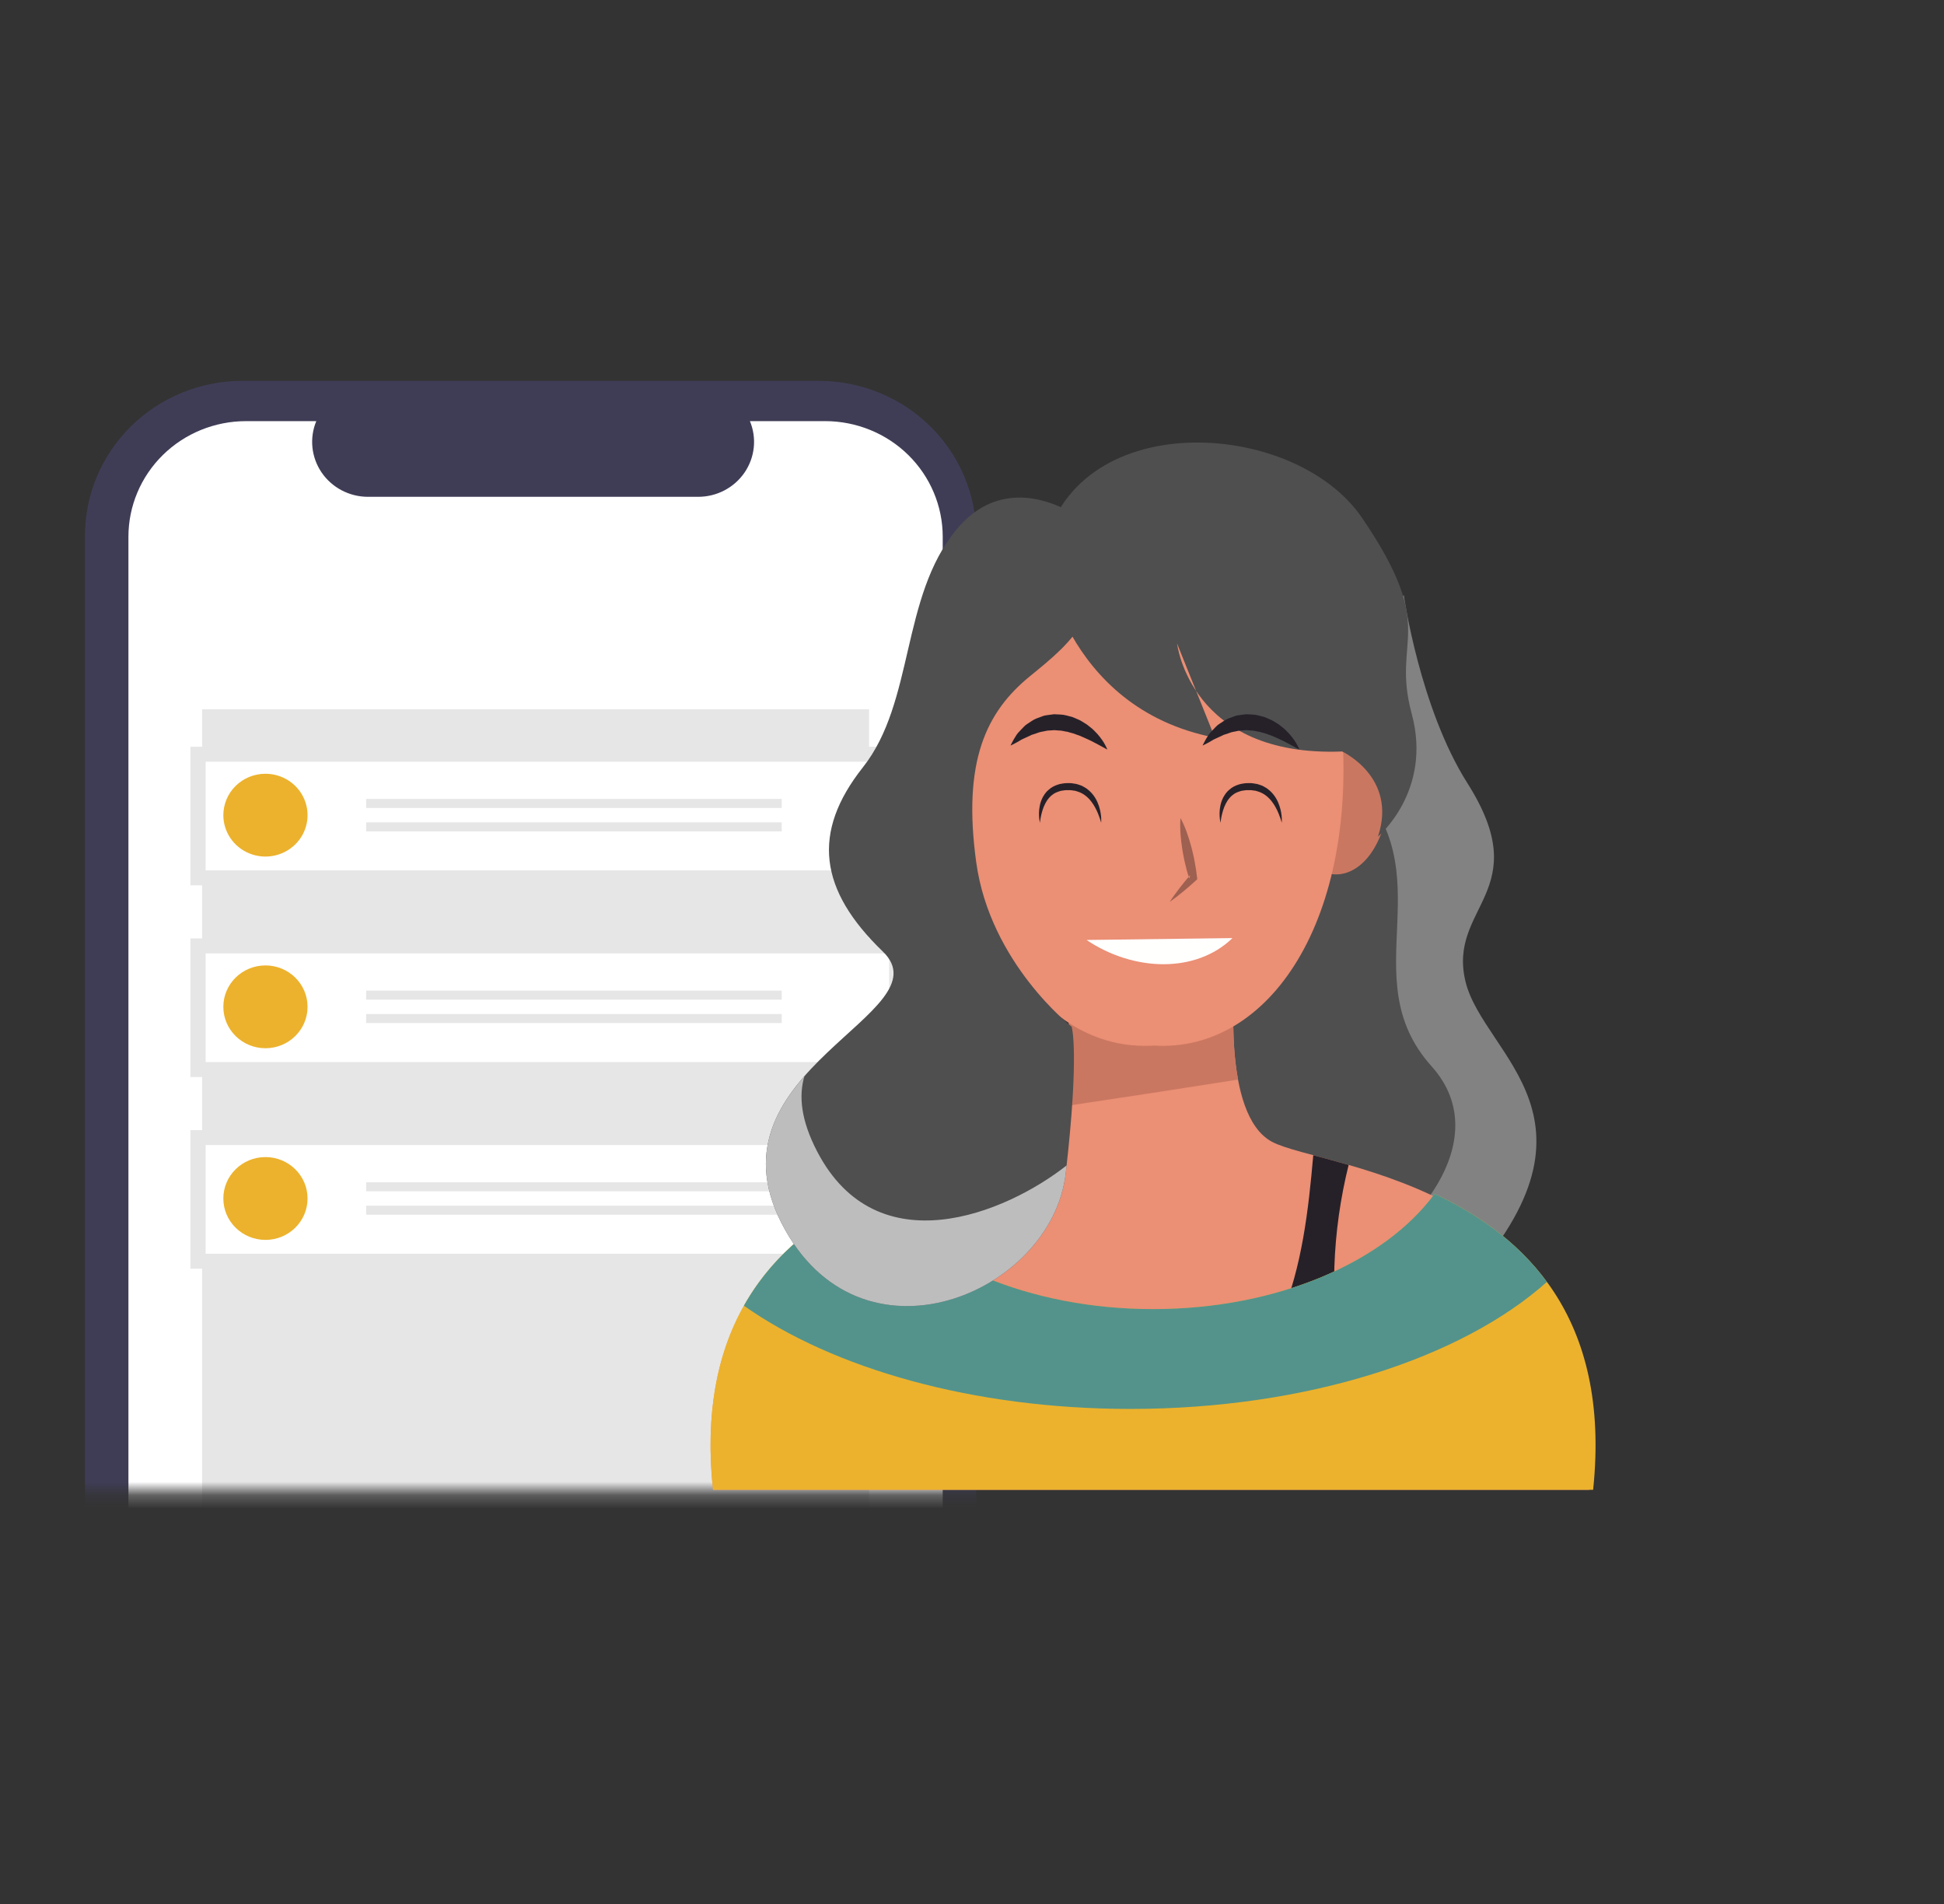 <svg width="145" height="142" viewBox="0 0 145 142" fill="none" xmlns="http://www.w3.org/2000/svg">
<rect x="0" y="0" width="145" height="142" fill="#333333" stroke="none"/>
<mask id="mask0" mask-type="alpha" maskUnits="userSpaceOnUse" x="0" y="0" width="82" height="112">
<rect width="81.612" height="111.233" fill="#C4C4C4"/>
</mask>
<g mask="url(#mask0)">
<path d="M73.558 59.895H72.817V39.946C72.817 36.884 71.58 33.948 69.378 31.782C67.175 29.617 64.188 28.401 61.074 28.401H18.083C14.969 28.401 11.982 29.617 9.779 31.782C7.577 33.948 6.339 36.884 6.339 39.946V149.388C6.339 152.45 7.577 155.387 9.779 157.552C11.982 159.717 14.969 160.933 18.083 160.933H61.073C64.188 160.933 67.175 159.717 69.378 157.552C71.58 155.387 72.817 152.45 72.817 149.388V74.095H73.558L73.558 59.895Z" fill="#3F3D56"/>
<path d="M61.547 31.404H55.935C56.194 32.026 56.292 32.701 56.223 33.369C56.153 34.038 55.917 34.679 55.536 35.237C55.155 35.794 54.64 36.251 54.037 36.567C53.434 36.883 52.761 37.048 52.077 37.048H27.449C26.766 37.048 26.093 36.883 25.49 36.567C24.887 36.251 24.372 35.794 23.991 35.237C23.61 34.679 23.374 34.038 23.304 33.37C23.235 32.702 23.333 32.027 23.591 31.405H18.349C16.023 31.405 13.792 32.313 12.147 33.93C10.503 35.547 9.579 37.74 9.579 40.027V149.307C9.579 151.594 10.503 153.787 12.147 155.404C13.792 157.021 16.023 157.93 18.349 157.93H61.545C63.871 157.93 66.102 157.021 67.747 155.404C69.392 153.787 70.316 151.594 70.316 149.307V40.026C70.316 37.74 69.392 35.547 67.747 33.929C66.102 32.312 63.871 31.404 61.545 31.404H61.547Z" fill="white"/>
<path d="M64.822 52.891H15.075V136.442H64.822V52.891Z" fill="#E6E6E6"/>
<path d="M67.454 55.686H14.201V66.023H67.454V55.686Z" fill="#E6E6E6"/>
<path d="M15.337 64.907H66.32V56.803H15.337V64.907Z" fill="white"/>
<path d="M19.8 57.7C20.421 57.7 21.028 57.881 21.544 58.22C22.061 58.56 22.463 59.042 22.701 59.606C22.939 60.17 23.001 60.791 22.88 61.39C22.759 61.989 22.46 62.539 22.02 62.971C21.581 63.403 21.021 63.697 20.412 63.816C19.803 63.935 19.172 63.874 18.598 63.64C18.024 63.407 17.533 63.011 17.188 62.503C16.843 61.995 16.659 61.398 16.659 60.788C16.659 59.969 16.99 59.183 17.579 58.604C18.168 58.025 18.967 57.7 19.8 57.7V57.7Z" fill="#ECB22D"/>
<path d="M58.306 59.579H27.31V60.251H58.306V59.579Z" fill="#E6E6E6"/>
<path d="M58.306 61.324H27.31V61.996H58.306V61.324Z" fill="#E6E6E6"/>
<path d="M67.454 69.979H14.201V80.316H67.454V69.979Z" fill="#E6E6E6"/>
<path d="M15.337 79.2H66.32V71.096H15.337V79.2Z" fill="white"/>
<path d="M19.8 78.168C21.534 78.168 22.94 76.786 22.94 75.08C22.94 73.375 21.534 71.993 19.8 71.993C18.065 71.993 16.659 73.375 16.659 75.08C16.659 76.786 18.065 78.168 19.8 78.168Z" fill="#ECB22D"/>
<path d="M58.306 73.872H27.31V74.543H58.306V73.872Z" fill="#E6E6E6"/>
<path d="M58.306 75.617H27.31V76.289H58.306V75.617Z" fill="#E6E6E6"/>
<path d="M67.454 84.272H14.201V94.608H67.454V84.272Z" fill="#E6E6E6"/>
<path d="M15.337 93.493H66.32V85.389H15.337V93.493Z" fill="white"/>
<path d="M19.8 92.461C21.534 92.461 22.94 91.078 22.94 89.373C22.94 87.668 21.534 86.285 19.8 86.285C18.065 86.285 16.659 87.668 16.659 89.373C16.659 91.078 18.065 92.461 19.8 92.461Z" fill="#ECB22D"/>
<path d="M58.306 88.165H27.31V88.836H58.306V88.165Z" fill="#E6E6E6"/>
<path d="M58.306 89.91H27.31V90.581H58.306V89.91Z" fill="#E6E6E6"/>
</g>
<path fill-rule="evenodd" clip-rule="evenodd" d="M104.706 44.373C104.706 44.373 105.892 52.79 109.452 58.402C114.585 66.494 107.968 67.557 109.303 73.169C110.638 78.78 120.872 83.506 108.71 96.354C100.75 104.762 91.209 88.379 91.209 88.379L88.539 66.967L104.706 44.373Z" fill="#828282"/>
<path fill-rule="evenodd" clip-rule="evenodd" d="M100.778 58.068C99.494 57.11 98.246 56.12 97.026 55.105L88.539 65.578L91.208 84.484C91.208 84.484 93.57 88.063 96.923 90.747C97.794 89.787 99.841 94.242 100.998 93.843C104.854 92.514 111.825 85.131 106.782 79.519C100.759 72.817 107.968 65.195 100.778 58.068Z" fill="#4F4F4F"/>
<path fill-rule="evenodd" clip-rule="evenodd" d="M94.859 85.136C91.085 83.087 92.114 73.178 92.114 73.178L86.462 73.541V73.18L85.857 73.36L85.252 73.18V73.541L79.6 73.178C79.6 73.178 80.629 83.087 76.855 85.136C73.081 87.186 50.779 88.21 53.181 111.098H118.534C120.935 88.21 98.633 87.186 94.859 85.136Z" fill="#EB8F75"/>
<path fill-rule="evenodd" clip-rule="evenodd" d="M78.807 82.58C83.322 81.91 87.834 81.219 92.343 80.506C91.709 77.09 92.114 73.178 92.114 73.178L86.462 73.541V73.18L85.857 73.361L85.252 73.18V73.541L79.599 73.178C79.599 73.178 80.196 78.936 78.807 82.58Z" fill="#CA7761"/>
<path fill-rule="evenodd" clip-rule="evenodd" d="M100.136 102.113C99.133 97.103 99.37 91.779 100.593 86.869C99.638 86.593 98.747 86.358 97.954 86.145C97.594 90.281 97.106 94.481 95.543 98.207C94.941 99.642 94.215 100.933 93.374 102.113H100.136Z" fill="#262129"/>
<path fill-rule="evenodd" clip-rule="evenodd" d="M107.005 89.023C103.273 94.107 95.274 97.622 86.005 97.622C76.737 97.622 68.738 94.107 65.005 89.023C58.364 92.141 51.819 98.12 53.181 111.098H118.829C120.191 98.12 113.646 92.141 107.005 89.023Z" fill="#ECB22D"/>
<path fill-rule="evenodd" clip-rule="evenodd" d="M84.312 105.066C97.495 105.066 109.033 101.27 115.381 95.594C113.124 92.52 110.075 90.465 107.005 89.023C103.273 94.107 95.274 97.622 86.005 97.622C76.737 97.622 68.738 94.107 65.006 89.023C61.379 90.726 57.784 93.285 55.487 97.368C62.113 102.046 72.557 105.066 84.312 105.066Z" fill="#53938C"/>
<path fill-rule="evenodd" clip-rule="evenodd" d="M74.805 58.676C73.693 55.241 71.06 56.036 70.814 56.119C70.555 56.149 67.833 56.551 68.304 60.13C68.777 63.73 70.875 65.681 72.841 65.107C74.866 64.788 75.924 62.131 74.805 58.676Z" fill="#CA7761"/>
<path fill-rule="evenodd" clip-rule="evenodd" d="M97.01 58.676C98.122 55.241 100.755 56.036 101.002 56.119C101.26 56.149 103.982 56.551 103.512 60.13C103.039 63.73 100.941 65.681 98.974 65.107C96.949 64.788 95.891 62.131 97.01 58.676Z" fill="#CA7761"/>
<path fill-rule="evenodd" clip-rule="evenodd" d="M72.108 53.472C73.486 38.414 84.984 39.257 86.068 39.371C87.153 39.257 98.651 38.414 100.029 53.472C101.415 68.621 94.638 78.514 86.068 77.97C77.498 78.514 70.722 68.621 72.108 53.472Z" fill="#EB8F75"/>
<path fill-rule="evenodd" clip-rule="evenodd" d="M77.785 41.346C77.785 41.346 79.195 52.79 90.615 55.005L87.797 47.99C87.797 47.99 88.761 56.482 100.108 56.039C100.108 56.039 104.261 57.959 102.778 62.389C102.778 62.389 106.856 58.992 105.299 53.233C103.741 47.474 107.375 47.105 101.591 38.614C96.489 31.124 79.788 30.27 77.785 41.346Z" fill="#4F4F4F"/>
<path fill-rule="evenodd" clip-rule="evenodd" d="M80.974 38.909C80.974 38.909 75.486 34.479 71.333 39.5C67.18 44.52 68.219 52.347 64.362 57.22C60.506 62.094 61.099 66.376 65.846 70.954C70.591 75.532 52.497 79.814 58.281 91.185C64.066 102.556 78.453 96.501 79.491 87.493C80.529 78.485 79.936 76.565 79.936 76.565C79.936 76.565 73.855 71.84 72.816 64.309C71.778 56.777 73.558 53.085 76.821 50.427C80.084 47.769 83.05 45.406 80.974 38.909Z" fill="#4F4F4F"/>
<path fill-rule="evenodd" clip-rule="evenodd" d="M60.951 85.869C59.742 83.544 59.565 81.734 59.998 80.256C57.556 83.045 55.907 86.518 58.281 91.185C64.066 102.556 78.453 96.501 79.491 87.493C79.514 87.293 79.535 87.102 79.557 86.908C75.004 90.489 65.416 94.452 60.951 85.869Z" fill="#BDBDBD"/>
<path fill-rule="evenodd" clip-rule="evenodd" d="M88.051 61.001C88.241 61.349 88.387 61.706 88.519 62.065C88.65 62.425 88.761 62.79 88.859 63.157C88.912 63.34 88.948 63.526 88.994 63.71C89.041 63.894 89.076 64.08 89.11 64.267C89.184 64.638 89.236 65.015 89.279 65.393L89.299 65.57L89.202 65.658C88.894 65.94 88.577 66.213 88.255 66.481C87.927 66.744 87.602 67.009 87.251 67.249C87.478 66.89 87.733 66.557 87.985 66.222C88.243 65.892 88.505 65.567 88.777 65.25L88.7 65.514C88.586 65.151 88.482 64.785 88.4 64.415C88.356 64.23 88.313 64.046 88.281 63.859C88.248 63.672 88.207 63.487 88.181 63.298C88.123 62.923 88.078 62.545 88.052 62.163C88.028 61.781 88.018 61.395 88.051 61.001Z" fill="#9E6050"/>
<path fill-rule="evenodd" clip-rule="evenodd" d="M91.93 69.954C89.193 72.603 84.556 72.456 81.044 70.095L91.93 69.954Z" fill="#FFFFFE"/>
<path fill-rule="evenodd" clip-rule="evenodd" d="M96.912 55.895C96.912 55.895 96.792 55.829 96.582 55.713C96.48 55.658 96.357 55.591 96.215 55.514C96.076 55.44 95.92 55.358 95.748 55.268C95.572 55.192 95.396 55.091 95.198 55.014C95.102 54.972 95.004 54.928 94.903 54.883C94.802 54.847 94.698 54.809 94.593 54.771C94.388 54.681 94.165 54.647 93.952 54.572C93.732 54.55 93.515 54.466 93.295 54.475L92.967 54.448C92.859 54.461 92.751 54.464 92.643 54.471C92.424 54.461 92.221 54.542 92.009 54.569C91.799 54.602 91.61 54.703 91.412 54.755L91.265 54.801L91.132 54.868C91.042 54.91 90.954 54.95 90.87 54.989C90.704 55.072 90.532 55.132 90.403 55.221C90.27 55.304 90.145 55.369 90.041 55.425C89.833 55.537 89.7 55.596 89.7 55.596C89.7 55.596 89.753 55.47 89.87 55.259C89.929 55.154 90 55.023 90.094 54.882C90.177 54.729 90.308 54.59 90.457 54.439C90.611 54.295 90.75 54.096 90.968 53.97C91.181 53.84 91.391 53.665 91.656 53.567C91.786 53.515 91.922 53.468 92.061 53.419C92.196 53.361 92.343 53.337 92.493 53.32C92.642 53.299 92.793 53.276 92.945 53.262C93.096 53.264 93.249 53.275 93.401 53.283C93.71 53.29 93.995 53.391 94.281 53.461C94.418 53.51 94.55 53.569 94.68 53.626C94.812 53.678 94.936 53.74 95.05 53.815C95.165 53.886 95.28 53.953 95.388 54.025C95.488 54.104 95.587 54.182 95.683 54.258C95.877 54.404 96.025 54.583 96.172 54.729C96.449 55.044 96.64 55.333 96.753 55.548C96.87 55.761 96.912 55.895 96.912 55.895Z" fill="#262129"/>
<path fill-rule="evenodd" clip-rule="evenodd" d="M82.589 55.895C82.589 55.895 82.469 55.829 82.259 55.713C82.157 55.658 82.034 55.591 81.892 55.514C81.753 55.44 81.597 55.358 81.425 55.268C81.249 55.192 81.073 55.091 80.875 55.014C80.779 54.972 80.681 54.928 80.581 54.883C80.479 54.847 80.375 54.809 80.27 54.771C80.065 54.681 79.842 54.647 79.63 54.572C79.409 54.55 79.192 54.466 78.972 54.475L78.644 54.448C78.536 54.461 78.428 54.464 78.321 54.471C78.101 54.461 77.898 54.542 77.686 54.569C77.476 54.602 77.287 54.703 77.089 54.755L76.943 54.801L76.809 54.868C76.719 54.91 76.632 54.95 76.548 54.989C76.38 55.072 76.209 55.132 76.081 55.221C75.948 55.304 75.822 55.369 75.718 55.425C75.511 55.537 75.377 55.596 75.377 55.596C75.377 55.596 75.43 55.47 75.547 55.259C75.606 55.154 75.677 55.023 75.771 54.882C75.854 54.729 75.985 54.59 76.135 54.439C76.288 54.295 76.427 54.096 76.645 53.97C76.858 53.84 77.068 53.665 77.333 53.567C77.463 53.515 77.599 53.468 77.738 53.419C77.873 53.361 78.02 53.337 78.17 53.32C78.319 53.299 78.47 53.276 78.622 53.262C78.773 53.264 78.926 53.275 79.078 53.283C79.387 53.29 79.672 53.391 79.959 53.461C80.096 53.51 80.227 53.569 80.357 53.626C80.489 53.678 80.614 53.74 80.727 53.815C80.843 53.886 80.957 53.953 81.065 54.025C81.166 54.104 81.264 54.182 81.36 54.258C81.555 54.404 81.702 54.583 81.85 54.729C82.126 55.044 82.317 55.333 82.43 55.548C82.547 55.761 82.589 55.895 82.589 55.895Z" fill="#262129"/>
<path fill-rule="evenodd" clip-rule="evenodd" d="M82.134 61.352C82.134 61.352 82.103 61.229 82.033 61.025C81.963 60.82 81.855 60.532 81.685 60.217C81.514 59.904 81.274 59.564 80.94 59.316C80.775 59.191 80.585 59.091 80.38 59.028C80.279 58.993 80.176 58.96 80.064 58.953C79.955 58.938 79.848 58.915 79.733 58.926C79.627 58.931 79.492 58.917 79.41 58.933C79.294 58.954 79.149 58.96 79.06 58.995C78.879 59.054 78.673 59.122 78.518 59.251C78.352 59.365 78.223 59.52 78.108 59.675C78.003 59.838 77.914 60.005 77.849 60.17C77.72 60.5 77.654 60.801 77.616 61.013C77.578 61.226 77.567 61.352 77.567 61.352C77.567 61.352 77.533 61.23 77.511 61.01C77.49 60.79 77.477 60.468 77.556 60.084C77.594 59.891 77.661 59.684 77.764 59.476C77.877 59.273 78.014 59.054 78.224 58.889C78.42 58.711 78.665 58.58 78.95 58.496C79.092 58.448 79.198 58.446 79.325 58.419C79.487 58.391 79.603 58.405 79.745 58.398C79.881 58.39 80.018 58.418 80.154 58.441C80.291 58.456 80.422 58.498 80.552 58.547C80.685 58.584 80.804 58.653 80.919 58.724C81.039 58.785 81.137 58.876 81.237 58.958C81.627 59.302 81.843 59.731 81.964 60.097C82.088 60.466 82.124 60.785 82.137 61.005C82.148 61.227 82.134 61.352 82.134 61.352Z" fill="#262129"/>
<path fill-rule="evenodd" clip-rule="evenodd" d="M95.604 61.352C95.604 61.352 95.573 61.229 95.503 61.025C95.433 60.82 95.325 60.532 95.155 60.217C94.984 59.904 94.744 59.564 94.41 59.316C94.245 59.191 94.055 59.091 93.85 59.028C93.749 58.993 93.646 58.96 93.534 58.953C93.425 58.938 93.318 58.915 93.203 58.926C93.097 58.931 92.962 58.917 92.88 58.933C92.764 58.954 92.619 58.96 92.53 58.995C92.349 59.054 92.143 59.122 91.988 59.251C91.822 59.365 91.693 59.52 91.577 59.675C91.473 59.838 91.384 60.005 91.319 60.17C91.19 60.5 91.124 60.801 91.086 61.013C91.048 61.226 91.037 61.352 91.037 61.352C91.037 61.352 91.003 61.23 90.981 61.01C90.96 60.79 90.947 60.468 91.026 60.084C91.064 59.891 91.131 59.684 91.234 59.476C91.347 59.273 91.484 59.054 91.694 58.889C91.89 58.711 92.135 58.58 92.42 58.496C92.562 58.448 92.668 58.446 92.795 58.419C92.957 58.391 93.073 58.405 93.215 58.398C93.351 58.39 93.488 58.418 93.624 58.441C93.761 58.456 93.892 58.498 94.022 58.547C94.155 58.584 94.274 58.653 94.389 58.724C94.509 58.785 94.607 58.876 94.707 58.958C95.097 59.302 95.313 59.731 95.434 60.097C95.558 60.466 95.594 60.785 95.607 61.005C95.618 61.227 95.604 61.352 95.604 61.352Z" fill="#262129"/>
</svg>
